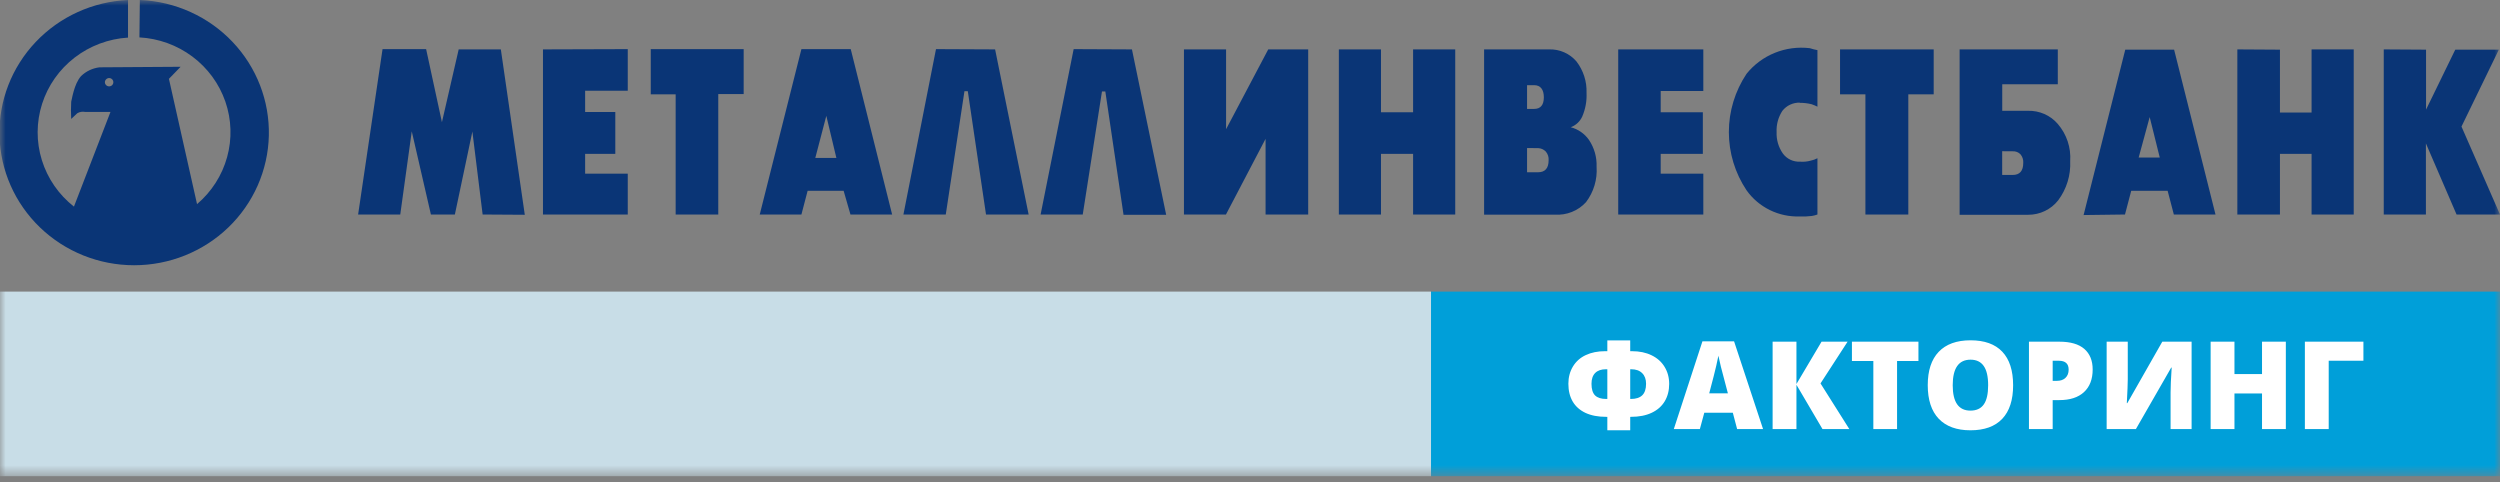 <svg width="223" height="43" viewBox="0 0 223 43" fill="none" xmlns="http://www.w3.org/2000/svg">
<rect x="0" y="0" width="223" height="43" fill="#808080" stroke="none"/>
<mask id="mask0_7702_3319" style="mask-type:luminance" maskUnits="userSpaceOnUse" x="0" y="0" width="223" height="43">
<path d="M223 0H0V42.476H223V0Z" fill="white"/>
</mask>
<g mask="url(#mask0_7702_3319)">
<path d="M223 26.011H127.646V42.476H223V26.011Z" fill="#009FD9"/>
<path d="M143.374 30.366H145.415V31.326H145.57C146.242 31.326 146.827 31.449 147.326 31.694C147.831 31.939 148.216 32.284 148.484 32.729C148.754 33.173 148.891 33.678 148.891 34.243C148.891 34.834 148.758 35.351 148.494 35.795C148.23 36.236 147.843 36.578 147.332 36.819C146.822 37.061 146.204 37.182 145.479 37.182H145.415V38.382H143.374V37.182H143.267C142.547 37.182 141.933 37.065 141.426 36.83C140.923 36.592 140.542 36.254 140.285 35.817C140.028 35.376 139.899 34.848 139.899 34.233C139.899 33.653 140.035 33.139 140.306 32.691C140.581 32.24 140.963 31.9 141.453 31.673C141.945 31.442 142.52 31.326 143.177 31.326H143.374V30.366ZM145.415 35.587H145.479C145.928 35.587 146.266 35.477 146.491 35.257C146.716 35.036 146.829 34.695 146.829 34.233C146.829 33.827 146.713 33.511 146.48 33.283C146.249 33.052 145.922 32.937 145.501 32.937H145.415V35.587ZM143.374 32.937H143.251C142.833 32.937 142.514 33.047 142.293 33.267C142.072 33.488 141.961 33.81 141.961 34.233C141.961 34.713 142.068 35.059 142.282 35.273C142.501 35.483 142.828 35.587 143.267 35.587H143.374V32.937ZM154.952 38.275L154.567 36.814H152.023L151.627 38.275H149.303L151.857 30.446H154.679L157.266 38.275H154.952ZM154.128 35.086L153.791 33.806C153.712 33.522 153.615 33.154 153.501 32.702C153.391 32.251 153.317 31.927 153.281 31.732C153.25 31.913 153.185 32.211 153.089 32.627C152.996 33.043 152.787 33.863 152.462 35.086H154.128ZM164.961 38.275H162.567L160.243 34.323V38.275H158.117V30.478H160.243V34.254L162.482 30.478H164.805L162.39 34.201L164.961 38.275ZM169.218 38.275H167.102V32.201H165.192V30.478H171.125V32.201H169.218V38.275ZM179.57 34.366C179.57 35.678 179.247 36.675 178.601 37.358C177.954 38.041 177.008 38.382 175.762 38.382C174.535 38.382 173.591 38.039 172.935 37.353C172.281 36.666 171.955 35.667 171.955 34.355C171.955 33.058 172.28 32.067 172.93 31.385C173.583 30.699 174.531 30.355 175.773 30.355C177.019 30.355 177.964 30.695 178.606 31.374C179.248 32.053 179.57 33.05 179.57 34.366ZM174.182 34.366C174.182 35.873 174.709 36.627 175.762 36.627C176.298 36.627 176.694 36.444 176.951 36.078C177.212 35.712 177.342 35.141 177.342 34.366C177.342 33.587 177.209 33.013 176.946 32.643C176.685 32.27 176.294 32.083 175.773 32.083C174.713 32.083 174.182 32.844 174.182 34.366ZM186.666 32.958C186.666 33.829 186.406 34.503 185.888 34.979C185.375 35.452 184.643 35.689 183.693 35.689H183.099V38.275H180.983V30.478H183.693C184.682 30.478 185.425 30.693 185.921 31.123C186.417 31.554 186.666 32.165 186.666 32.958ZM183.099 33.971H183.484C183.802 33.971 184.054 33.882 184.239 33.705C184.428 33.527 184.523 33.282 184.523 32.969C184.523 32.443 184.231 32.179 183.645 32.179H183.099V33.971ZM187.913 30.478H189.797V33.827C189.797 34.183 189.769 34.894 189.712 35.961H189.755L192.877 30.478H195.491V38.275H193.616V35.011C193.616 34.517 193.648 33.778 193.713 32.793H193.67L190.521 38.275H187.913V30.478ZM203.897 38.275H201.772V35.097H199.314V38.275H197.188V30.478H199.314V33.369H201.772V30.478H203.897V38.275ZM210.817 30.478V32.179H207.721V38.275H205.595V30.478H210.817Z" fill="white"/>
<path fill-rule="evenodd" clip-rule="evenodd" d="M43.051 19.134L42.136 11.734L40.574 19.134H38.437L36.729 11.716L35.703 19.134H31.944L34.123 4.382H38.01L39.42 10.899L40.915 4.406H44.675L46.811 19.158L43.051 19.134ZM55.996 4.382V8.091H52.194V9.991H54.885V13.724H52.194V15.491H55.996V19.134H48.434V4.406L55.996 4.382ZM58.047 4.382H66.335V8.392H64.07V19.134H60.268V8.416H58.047V4.406V4.382ZM67.769 19.134L71.486 4.382H75.886L79.578 19.134H75.861L75.251 17.018H72.041L71.486 19.134H67.769ZM74.604 14.085L73.707 10.334L72.725 14.085H74.604ZM88.763 4.406L91.754 19.134H87.952L86.328 8.133H86.029L84.363 19.134H80.585L83.49 4.382L88.763 4.406ZM100.97 4.406L104.021 19.158H100.219L98.595 8.157H98.296L96.581 19.134H92.822L95.77 4.382L100.97 4.406ZM116.691 4.406V19.134H112.889V12.383L109.355 19.134H105.608V4.406H109.367V11.524L113.127 4.406H116.691ZM123.185 4.406V10.015H126.048V4.406H129.807V19.134H126.048V13.724H123.185V19.134H119.425V4.406H123.185ZM138.18 4.406C138.643 4.391 139.103 4.48 139.526 4.667C139.949 4.853 140.324 5.132 140.621 5.482C141.24 6.286 141.556 7.276 141.519 8.284C141.554 9.008 141.422 9.732 141.134 10.4C141.035 10.617 140.893 10.812 140.718 10.975C140.541 11.139 140.334 11.265 140.109 11.349C140.768 11.523 141.343 11.921 141.732 12.474C142.211 13.184 142.45 14.026 142.415 14.878C142.493 16.005 142.16 17.122 141.476 18.028C141.13 18.41 140.7 18.709 140.218 18.903C139.737 19.097 139.218 19.18 138.699 19.146H132.382V4.406H138.18ZM136.214 7.598V9.714H136.855C137.411 9.714 137.711 9.372 137.711 8.68C137.711 7.989 137.411 7.598 136.855 7.598H136.214ZM136.214 13.207V15.365H137.198C137.808 15.365 138.137 15.022 138.137 14.289C138.159 14.007 138.066 13.729 137.881 13.514C137.702 13.329 137.456 13.222 137.198 13.213L136.214 13.207ZM151.936 4.406V8.115H148.134V10.015H151.894V13.724H148.134V15.491H151.936V19.134H144.345V4.406H151.936ZM160.566 9.155C160.263 9.145 159.961 9.206 159.685 9.334C159.411 9.461 159.171 9.651 158.986 9.889C158.619 10.454 158.44 11.118 158.473 11.788C158.445 12.464 158.64 13.13 159.028 13.688C159.201 13.928 159.433 14.12 159.701 14.249C159.97 14.377 160.268 14.436 160.566 14.421C160.882 14.446 161.2 14.416 161.506 14.331C161.719 14.289 161.925 14.216 162.116 14.115V19.134C161.951 19.194 161.779 19.239 161.603 19.266C161.249 19.309 160.892 19.323 160.536 19.308C159.611 19.339 158.692 19.142 157.865 18.735C157.036 18.327 156.324 17.723 155.793 16.976C154.762 15.433 154.214 13.626 154.214 11.779C154.214 9.932 154.762 8.126 155.793 6.582C156.456 5.758 157.322 5.114 158.309 4.714C159.298 4.314 160.372 4.171 161.433 4.298C161.656 4.372 161.885 4.43 162.116 4.472V9.516C161.951 9.433 161.779 9.361 161.603 9.3C161.255 9.212 160.895 9.17 160.536 9.173L160.566 9.155ZM164.155 4.406H172.485V8.416H170.221V19.134H166.395V8.416H164.131V4.406H164.155ZM178.594 9.883H180.902C181.403 9.87 181.901 9.968 182.361 10.17C182.819 10.372 183.225 10.672 183.55 11.049C184.347 11.972 184.745 13.165 184.661 14.373C184.722 15.623 184.344 16.857 183.592 17.866C183.276 18.271 182.867 18.598 182.401 18.823C181.934 19.047 181.421 19.162 180.902 19.158H174.798V4.406H183.556V7.514H178.6V9.889L178.594 9.883ZM178.594 13.489V15.605H179.535C180.145 15.605 180.474 15.263 180.474 14.53C180.496 14.248 180.403 13.969 180.218 13.754C180.129 13.665 180.022 13.596 179.904 13.552C179.787 13.507 179.66 13.488 179.535 13.495L178.594 13.489ZM185.857 19.182L189.573 4.43H193.931L197.623 19.134H193.907L193.352 17.018H190.105L189.549 19.134L185.857 19.182ZM192.65 14.049L191.752 10.442L190.77 14.049H192.65ZM203.372 4.43V10.039H206.192V4.406H209.952V19.134H206.192V13.724H203.372V19.134H199.571V4.406L203.372 4.43ZM216.403 4.43V9.78L219.009 4.43H222.897L219.564 11.289L223 19.134H219.125L216.391 12.792V19.134H212.631V4.406L216.403 4.43Z" fill="#0A3576"/>
<path fill-rule="evenodd" clip-rule="evenodd" d="M12.516 -0.001C15.653 0.141 18.608 1.485 20.751 3.746C22.893 6.006 24.053 9.003 23.981 12.094C23.909 15.186 22.612 18.127 20.367 20.288C18.122 22.45 15.107 23.66 11.967 23.66C8.828 23.66 5.813 22.45 3.568 20.288C1.322 18.127 0.025 15.186 -0.047 12.094C-0.118 9.003 1.041 6.006 3.184 3.746C5.326 1.485 8.282 0.141 11.418 -0.001V3.354C9.684 3.461 8.024 4.083 6.656 5.138C5.288 6.192 4.277 7.63 3.755 9.262C3.233 10.895 3.225 12.644 3.732 14.28C4.239 15.917 5.238 17.364 6.596 18.43L9.855 9.984H7.591C7.35 9.935 7.099 9.978 6.889 10.105L6.352 10.61C6.322 10.097 6.322 9.583 6.352 9.071C6.413 8.89 6.596 7.496 7.231 6.786C7.678 6.354 8.257 6.08 8.879 6.005L16.111 5.957L15.068 7.033L17.576 18.208C18.874 17.105 19.808 15.646 20.258 14.016C20.709 12.387 20.654 10.662 20.102 9.064C19.549 7.465 18.524 6.066 17.159 5.045C15.793 4.025 14.149 3.429 12.437 3.336L12.474 -0.019L12.516 -0.001ZM9.752 6.961C9.826 6.964 9.897 6.989 9.957 7.032C10.017 7.075 10.062 7.134 10.088 7.203C10.114 7.271 10.119 7.345 10.102 7.416C10.086 7.488 10.048 7.552 9.995 7.603C9.941 7.653 9.874 7.687 9.801 7.7C9.728 7.713 9.653 7.704 9.585 7.676C9.517 7.647 9.459 7.599 9.418 7.538C9.377 7.478 9.355 7.406 9.355 7.333C9.358 7.232 9.402 7.137 9.476 7.067C9.55 6.997 9.649 6.959 9.752 6.961Z" fill="#0A3576"/>
<path d="M127.646 26.011H0V42.476H127.646V26.011Z" fill="#C8DDE7"/>
</g>
</svg>
